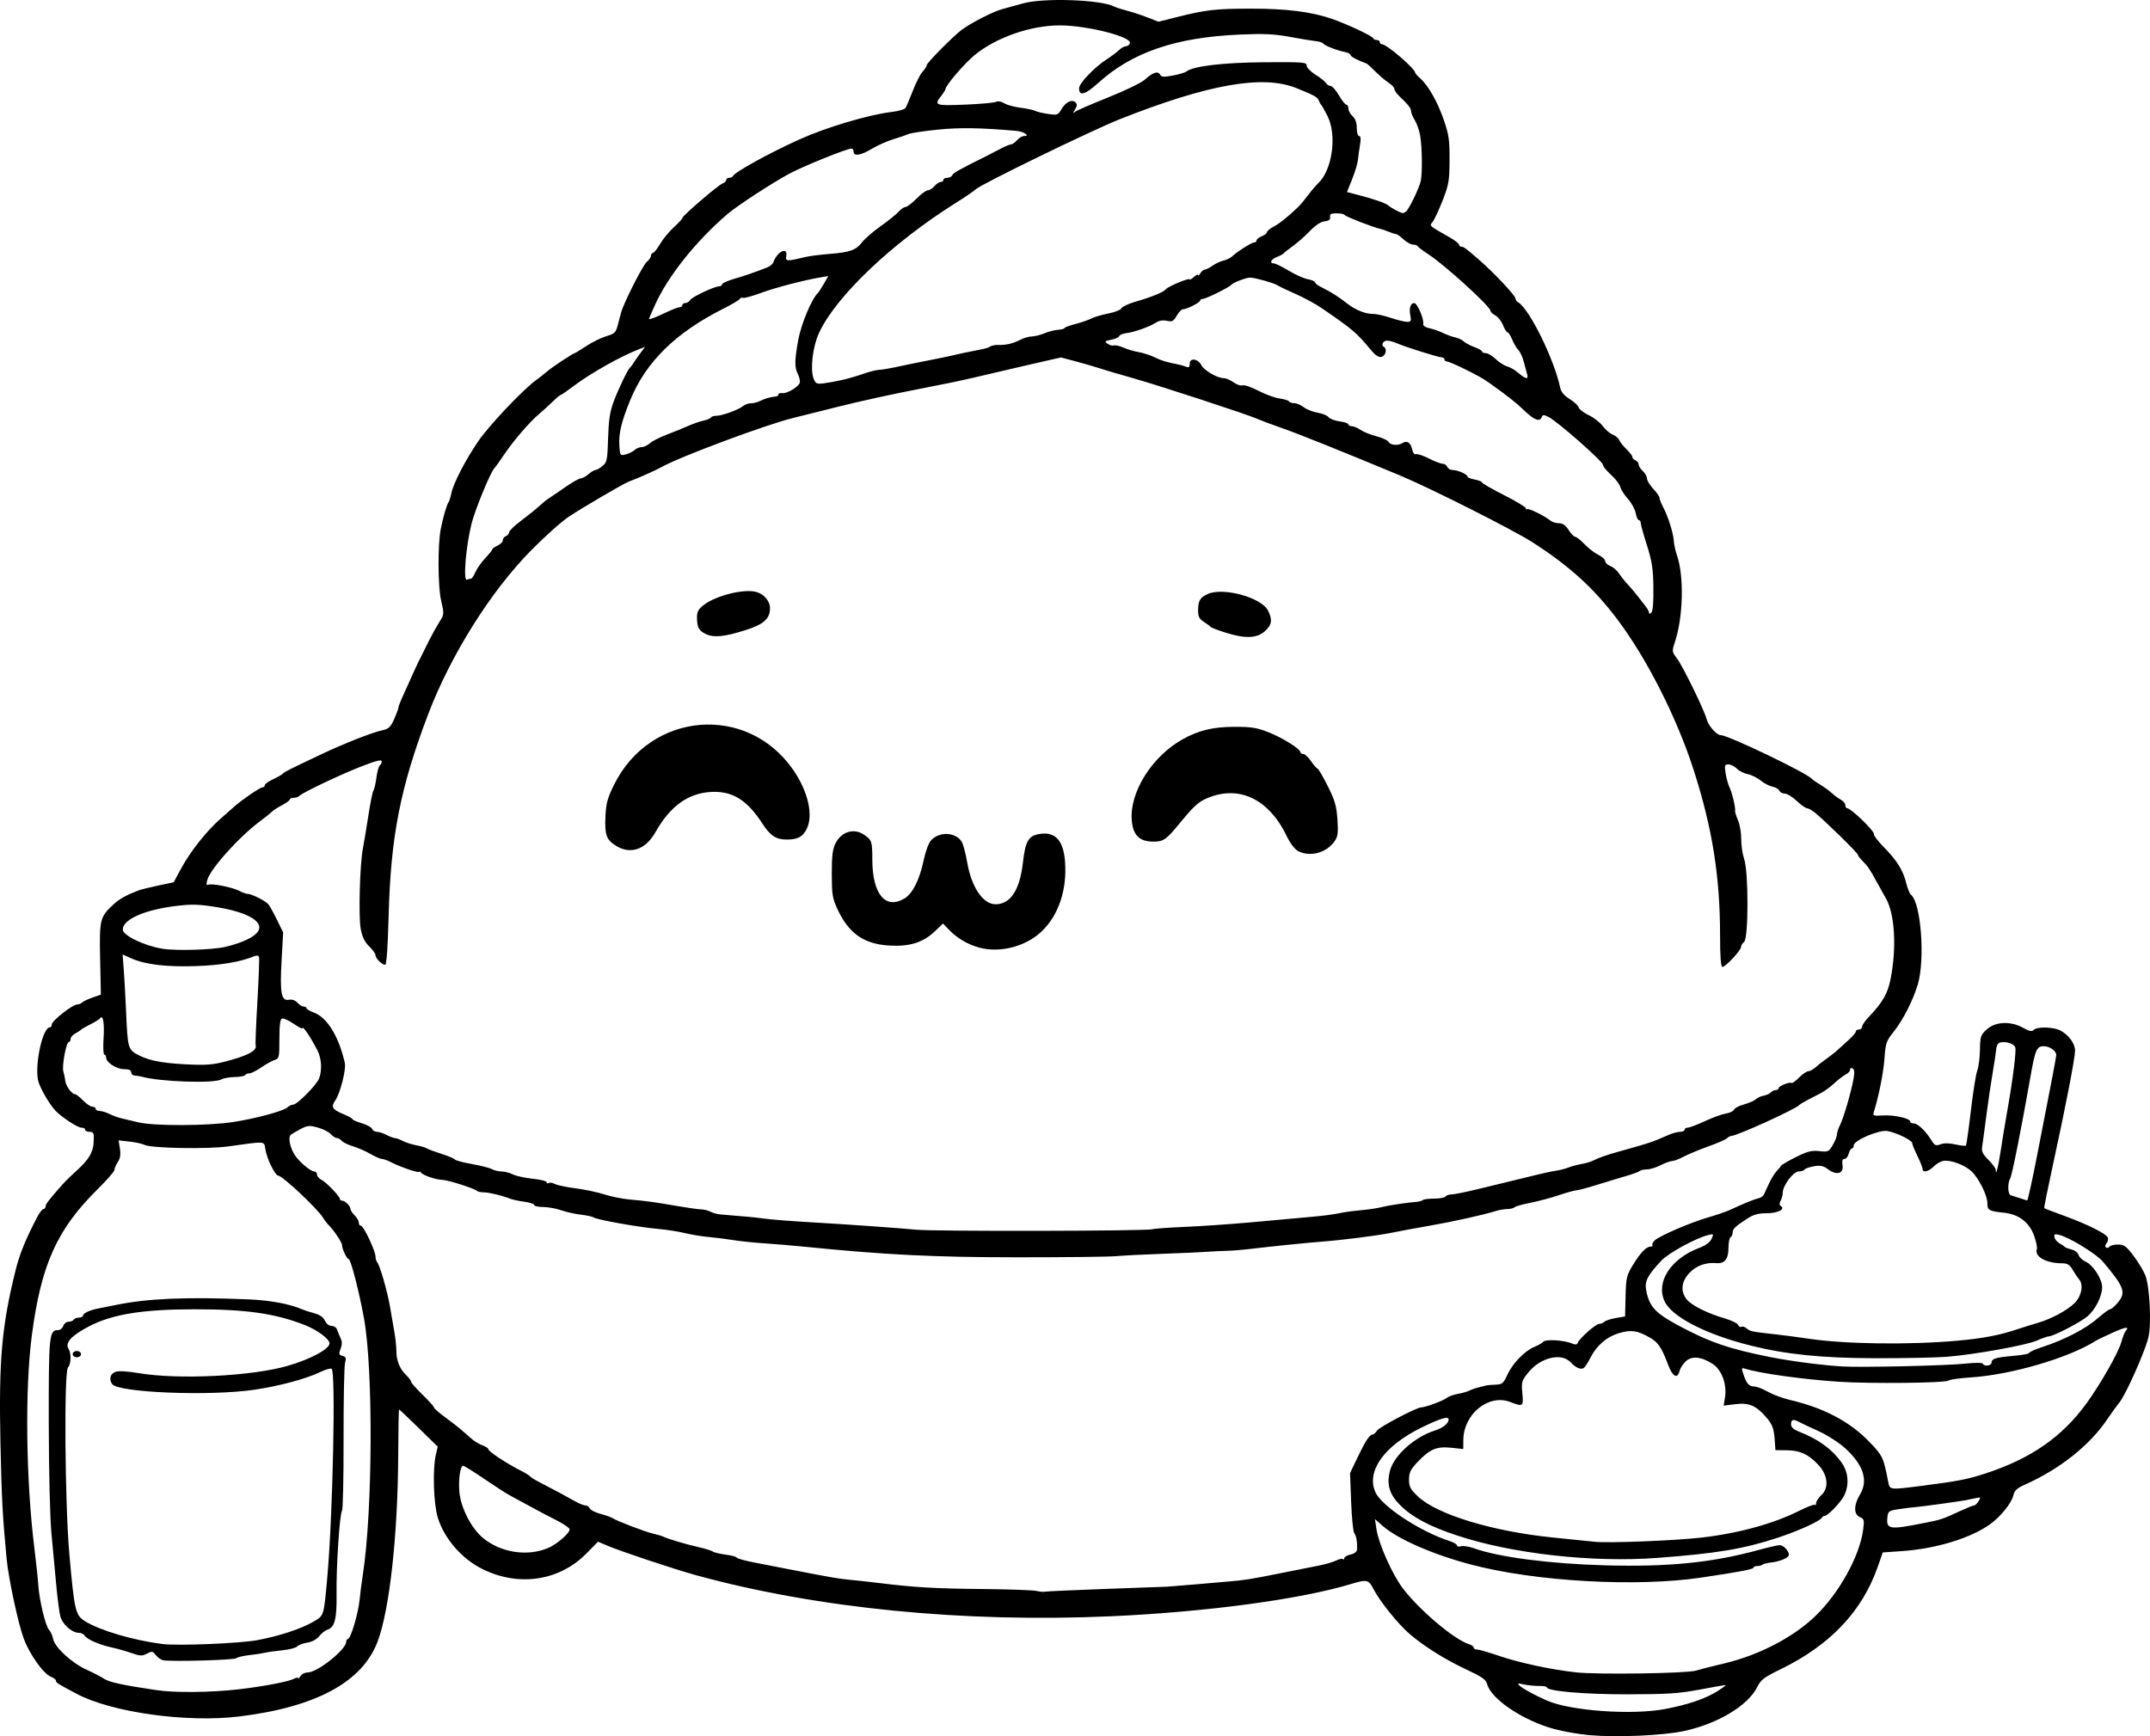 <?xml version="1.0" encoding="UTF-8" standalone="no"?>
<!-- Created with Inkscape (http://www.inkscape.org/) -->

<svg
   width="272.445mm"
   height="220.052mm"
   viewBox="0 0 272.445 220.052"
   version="1.1"
   id="svg5"
   xml:space="preserve"
   xmlns="http://www.w3.org/2000/svg"
   xmlns:svg="http://www.w3.org/2000/svg"><defs
     id="defs2" /><g
     id="layer1"
     transform="translate(-11.077,-15.263)"><path
       style="fill:#000000;stroke-width:0.265"
       d="m 212.49,235.183 c -1.319,-0.117 -3.343,-0.471 -4.498,-0.787 -3.952,-1.082 -7.998,-3.807 -8.475,-5.708 -0.137,-0.547 -0.663,-0.911 -2.664,-1.846 -2.664,-1.245 -5.331,-2.921 -7.183,-4.512 -1.417,-1.218 -3.761,-4.131 -4.518,-5.616 -0.635,-1.245 -0.858,-1.301 -2.808,-0.708 -6.412,1.952 -18.291,3.555 -30.427,4.106 -18.655,0.846 -37.366,-1.004 -52.652,-5.207 -2.745,-0.755 -9.501,-3.005 -11.231,-3.741 l -1.177,-0.5 -1.469,1.491 c -3.424,3.476 -8.545,4.253 -13.139,1.994 -2.638,-1.297 -4.856,-3.841 -5.692,-6.527 -0.542,-1.743 -0.679,-6.135 -0.248,-7.99 l 0.236,-1.017 -2.406,-2.356 c -1.323,-1.296 -2.444,-2.356 -2.491,-2.356 -0.047,0 -0.095,2.53 -0.108,5.622 -0.04,10.215 -1.084,19.728 -2.609,23.787 -1.931,5.138 -7.821,8.323 -17.581,9.507 -6.629,0.804 -16.127,-0.524 -20.547,-2.871 -2.5,-1.328 -2.632,-1.412 -2.632,-1.67 0,-0.141 -0.289,-0.367 -0.642,-0.501 -0.927,-0.352 -2.677,-2.8 -3.428,-4.794 -0.707,-1.878 -1.946,-7.641 -2.185,-10.161 -0.51,-5.375 -0.632,-7.669 -0.781,-14.68 -0.224,-10.487 0.161,-14.846 1.939,-21.966 0.502,-2.01 1.249,-3.838 2.732,-6.681 0.285,-0.546 0.636,-0.992 0.78,-0.992 0.144,0 0.264,-0.149 0.267,-0.331 0.004,-0.3 0.454,-0.883 2.197,-2.844 0.323,-0.364 1.147,-1.167 1.832,-1.784 1.396,-1.26 1.974,-2.209 2.054,-3.376 0.089,-1.283 0.026,-1.454 -0.53,-1.454 -0.291,0 -0.529,-0.119 -0.529,-0.265 0,-0.146 -0.22,-0.265 -0.489,-0.265 -0.463,0 -2.354,-1.223 -3.215,-2.08 -0.8,-0.796 -2.118,-3.081 -2.282,-3.959 -0.403,-2.148 0.609,-6.662 1.494,-6.662 0.143,0 0.259,-0.175 0.259,-0.388 0,-0.45 2.639,-2.522 3.212,-2.522 0.212,0 0.502,-0.116 0.644,-0.258 0.142,-0.142 0.731,-0.422 1.31,-0.622 l 1.052,-0.364 -0.095,-4.494 c -0.106,-4.997 -0.023,-5.347 1.625,-6.882 0.816,-0.76 1.594,-1.201 3.232,-1.832 0.291,-0.112 1.414,-0.391 2.496,-0.619 l 1.967,-0.415 0.966,-1.785 c 1.145,-2.116 3.199,-4.71 4.951,-6.253 0.694,-0.611 1.499,-1.322 1.79,-1.58 0.987,-0.874 3.244,-2.412 3.541,-2.412 0.162,0 0.295,-0.121 0.295,-0.269 0,-0.148 0.446,-0.475 0.992,-0.728 0.546,-0.252 1.12,-0.578 1.276,-0.723 0.311,-0.29 0.766,-0.52 4.875,-2.463 3.018,-1.427 6.509,-2.796 7.868,-3.084 0.693,-0.147 0.958,-0.411 1.389,-1.386 0.293,-0.662 0.533,-1.315 0.533,-1.452 0,-0.136 0.286,-0.865 0.636,-1.62 0.35,-0.755 0.843,-1.849 1.096,-2.431 0.438,-1.008 0.899,-1.959 2.242,-4.628 0.329,-0.654 0.878,-1.632 1.221,-2.175 0.613,-0.972 0.616,-1.012 0.213,-2.752 -0.406,-1.75 -0.431,-7.005 -0.043,-9.016 0.271,-1.406 0.761,-3.11 0.974,-3.39 0.111,-0.146 0.276,-0.658 0.367,-1.138 0.233,-1.229 1.811,-4.284 3.43,-6.639 1.378,-2.005 5.619,-6.487 7.296,-7.709 0.492,-0.359 1.147,-0.874 1.455,-1.145 0.574,-0.504 3.265,-2.286 3.453,-2.286 0.057,0 0.723,-0.407 1.479,-0.905 0.756,-0.498 1.9,-1.06 2.542,-1.25 1.046,-0.309 1.197,-0.456 1.442,-1.41 0.151,-0.586 0.341,-1.303 0.422,-1.594 0.35,-1.254 2.733,-5.959 3.237,-6.391 0.304,-0.26 0.553,-0.625 0.553,-0.811 0,-0.186 0.108,-0.338 0.239,-0.338 0.132,0 0.542,-0.516 0.911,-1.147 0.37,-0.631 1.155,-1.583 1.745,-2.116 0.59,-0.533 1.074,-1.059 1.076,-1.168 0.004,-0.278 4.524,-4.163 5.091,-4.375 0.255,-0.095 0.463,-0.296 0.463,-0.446 0,-0.15 0.169,-0.273 0.375,-0.273 0.206,0 0.415,-0.091 0.463,-0.203 0.221,-0.509 4.576,-2.915 8.423,-4.654 3.406,-1.54 8.769,-3.138 11.7,-3.488 0.832,-0.099 1.614,-0.316 1.737,-0.482 0.123,-0.166 0.546,-1.145 0.941,-2.177 0.395,-1.031 0.953,-2.128 1.24,-2.436 0.287,-0.309 0.523,-0.677 0.523,-0.82 0,-0.288 3.196,-3.529 4.394,-4.457 1.143,-0.885 4.09,-2.388 5.277,-2.691 0.575,-0.147 1.699,-0.456 2.5,-0.687 2.576,-0.744 9.881,-0.498 11.607,0.391 0.237,0.122 0.967,0.359 1.622,0.526 0.655,0.167 1.817,0.549 2.582,0.85 l 1.392,0.547 2.312,-0.583 c 3.697,-0.932 4.969,-1.076 9.467,-1.076 4.454,2.64e-4 7.606,0.398 10.176,1.285 1.935,0.668 5.137,2.168 5.248,2.459 0.049,0.128 0.257,0.232 0.463,0.232 0.206,0 0.375,0.119 0.375,0.265 0,0.146 0.124,0.265 0.275,0.265 0.599,0 4.223,3.111 4.223,3.626 0,0.082 0.286,0.401 0.635,0.709 1.022,0.901 2.201,2.987 2.992,5.293 0.637,1.856 0.734,2.539 0.721,5.056 -0.014,2.648 -0.094,3.113 -0.894,5.159 -0.483,1.237 -1.051,2.448 -1.263,2.691 -0.426,0.49 -0.469,0.451 2.108,1.911 0.691,0.391 1.257,0.826 1.257,0.965 0,0.139 0.124,0.253 0.276,0.253 0.299,0 0.549,0.183 2.17,1.587 1.955,1.694 4.698,4.605 4.698,4.987 0,0.153 0.161,0.374 0.357,0.49 1.421,0.842 4.544,7.196 5.31,10.804 0.117,0.55 0.495,1.003 1.203,1.441 0.568,0.351 1.083,0.832 1.145,1.069 0.062,0.237 0.635,0.678 1.274,0.979 0.639,0.302 1.437,0.924 1.774,1.383 0.337,0.459 0.906,0.946 1.264,1.082 0.358,0.136 0.726,0.445 0.819,0.687 0.093,0.242 0.507,0.763 0.919,1.157 0.413,0.394 0.75,0.84 0.75,0.991 0,0.151 0.179,0.342 0.397,0.426 0.218,0.084 0.397,0.316 0.397,0.516 0,0.2 0.238,0.58 0.529,0.843 0.291,0.263 0.529,0.686 0.529,0.939 0,0.253 0.357,0.843 0.794,1.31 0.437,0.467 0.794,0.988 0.794,1.156 0,0.169 0.22,0.722 0.49,1.229 0.607,1.143 1.286,3.333 1.324,4.272 0.016,0.387 0.204,1.221 0.419,1.853 0.888,2.615 0.76,7.737 -0.271,10.864 -0.404,1.225 -0.399,1.267 0.246,2.117 0.737,0.971 3.473,6.568 3.75,7.672 0.213,0.85 1.271,2.058 1.802,2.058 0.943,0 10.972,4.817 11.554,5.55 0.073,0.092 0.549,0.42 1.058,0.73 0.509,0.31 1.172,0.794 1.472,1.075 0.3,0.281 0.806,0.65 1.124,0.821 0.318,0.17 0.579,0.484 0.579,0.697 0,0.213 0.102,0.388 0.226,0.388 0.496,0 3.516,2.93 3.395,3.294 -0.05,0.148 0.515,0.885 1.254,1.637 1.668,1.697 2.451,2.953 2.834,4.549 0.163,0.68 0.444,1.356 0.623,1.503 1.261,1.032 1.793,8.241 0.84,11.375 -0.638,2.097 -1.852,4.467 -3.073,6.001 -0.914,1.147 -1.002,1.411 -1.15,3.442 -0.132,1.808 -0.728,4.764 -1.377,6.829 -0.101,0.323 0.113,0.38 1.15,0.308 1.398,-0.097 3.482,0.358 3.482,0.76 0,0.14 0.216,0.254 0.48,0.254 0.504,0 1.499,0.961 2.252,2.176 0.387,0.625 0.536,0.686 1.119,0.465 0.439,-0.167 1.094,-0.161 1.886,0.016 0.667,0.15 1.269,0.216 1.337,0.148 0.068,-0.068 0.352,-2.066 0.63,-4.441 0.279,-2.374 0.643,-4.656 0.81,-5.071 0.167,-0.414 0.319,-1.589 0.338,-2.611 0.032,-1.74 0.089,-1.906 0.887,-2.62 1.101,-0.984 3.02,-1.06 4.582,-0.183 0.797,0.448 1.102,0.508 1.346,0.265 0.439,-0.439 2.465,-0.393 3.374,0.077 1.056,0.546 1.862,1.655 1.862,2.562 0,0.923 -1.203,7.133 -2.806,14.48 -0.647,2.967 -1.142,5.43 -1.099,5.473 0.043,0.043 1.207,0.489 2.587,0.992 2.921,1.065 5.287,2.252 5.477,2.748 0.073,0.191 -0.004,0.514 -0.174,0.718 -0.194,0.233 -0.211,0.429 -0.048,0.53 0.143,0.088 0.334,0.039 0.425,-0.109 0.091,-0.148 0.572,-0.269 1.068,-0.269 0.779,0 1.046,0.19 1.96,1.401 0.582,0.771 1.255,1.872 1.497,2.447 0.578,1.378 0.821,6.245 0.397,7.971 -0.434,1.768 -2.849,7.193 -3.631,8.156 -0.354,0.437 -1.043,1.389 -1.531,2.117 -2.247,3.351 -6.038,6.364 -10.523,8.362 -0.951,0.424 -1.28,0.729 -1.407,1.306 -0.214,0.974 -1.566,2.672 -2.908,3.653 -2.438,1.78 -6.85,3.137 -11.191,3.44 l -2.46,0.172 -0.623,1.785 c -1.983,5.685 -6.031,9.959 -12.34,13.029 -2.101,1.023 -2.485,1.316 -2.95,2.256 -1.155,2.334 -5.007,4.649 -9.253,5.561 -2.693,0.579 -8.523,0.834 -12,0.527 z m 9.615,-3.319 c 2.87,-0.545 5.108,-1.308 6.595,-2.251 0.682,-0.433 1.152,-0.787 1.044,-0.787 -0.108,0 -1.59,0.263 -3.293,0.584 -2.598,0.49 -4.054,0.586 -9.05,0.595 -5.581,0.011 -10.319,-0.4 -10.319,-0.894 0,-0.098 -0.446,-0.173 -0.992,-0.166 -0.546,0.007 -1.407,-0.079 -1.915,-0.191 -0.793,-0.176 -0.867,-0.153 -0.529,0.162 0.413,0.385 1.875,1.182 3.436,1.874 2.974,1.317 10.794,1.877 15.022,1.075 z M 41.322,229.372 c 2.993,-0.339 6.32,-0.97 6.979,-1.323 0.309,-0.165 0.565,-0.207 0.569,-0.093 0.004,0.114 0.129,-5.3e-4 0.278,-0.255 0.148,-0.255 0.557,-0.463 0.909,-0.463 1.24,0 4.891,-2.902 4.891,-3.888 0,-0.19 0.09,-0.345 0.2,-0.345 0.376,0 1.368,-3.372 1.519,-5.159 0.049,-0.582 0.227,-1.951 0.395,-3.043 1.24,-8.042 1.321,-25.886 0.146,-32.411 -0.6,-3.333 -1.682,-7.54 -1.94,-7.543 -0.234,-0.003 -0.85,-1.298 -0.85,-1.788 0,-0.34 -1.116,-1.994 -1.738,-2.575 -0.156,-0.146 -0.47,-0.562 -0.698,-0.926 -0.73,-1.166 -5.13,-5.292 -5.643,-5.292 -0.393,0 -1.439,-2.13 -1.632,-3.325 -0.176,-1.087 0.17,-1.059 -4.708,-0.381 -2.638,0.367 -9.772,0.236 -10.608,-0.195 -0.278,-0.143 -1.13,-0.33 -1.895,-0.416 l -1.39,-0.156 0.167,1.042 c 0.119,0.742 0.043,1.23 -0.263,1.698 -0.237,0.361 -0.43,0.812 -0.43,1.003 0,0.19 -0.962,1.296 -2.139,2.457 -5.139,5.071 -7.158,9.559 -8.328,18.515 -0.89,6.813 -0.753,18.281 0.323,26.988 0.234,1.892 0.457,3.987 0.495,4.657 0.103,1.8 0.919,5.229 1.346,5.656 0.204,0.204 0.444,0.733 0.532,1.174 0.216,1.082 2.372,3.059 4.273,3.917 0.832,0.376 1.811,0.883 2.174,1.128 0.654,0.439 2.241,0.785 6.615,1.441 2.352,0.353 6.846,0.311 10.451,-0.098 z m -9.545,-3.679 c -0.28,-0.049 -0.708,-0.343 -0.95,-0.652 -0.401,-0.512 -0.503,-0.529 -1.133,-0.192 -0.603,0.323 -0.853,0.314 -1.941,-0.069 -0.687,-0.242 -1.838,-0.567 -2.559,-0.724 -1.559,-0.339 -3.105,-1.021 -3.399,-1.501 -0.116,-0.19 -0.449,-0.345 -0.738,-0.345 -0.873,0 -2.081,-1.086 -2.339,-2.103 -0.131,-0.517 -0.363,-2.309 -0.516,-3.982 -0.153,-1.673 -0.424,-4.591 -0.603,-6.482 -0.191,-2.016 -0.331,-7.82 -0.34,-14.023 -0.016,-11.143 0.047,-11.774 1.167,-11.774 0.276,0 0.578,-0.238 0.67,-0.529 0.092,-0.291 0.391,-0.529 0.664,-0.529 0.273,0 0.569,-0.119 0.659,-0.265 0.09,-0.146 0.395,-0.265 0.677,-0.265 0.282,0 0.514,-0.122 0.514,-0.271 0,-0.294 0.922,-0.704 2.038,-0.907 0.386,-0.07 1.309,-0.253 2.051,-0.407 4.077,-0.846 8.918,-1.052 16.945,-0.719 2.616,0.109 5.145,0.575 6.615,1.22 0.291,0.128 1.016,0.363 1.61,0.523 0.733,0.198 1.178,0.505 1.383,0.955 0.18,0.395 0.523,0.664 0.846,0.664 0.299,0 0.61,0.208 0.691,0.463 0.081,0.255 0.28,0.737 0.441,1.073 0.211,0.44 0.213,0.821 0.008,1.366 -0.251,0.664 -0.22,0.774 0.245,0.895 0.441,0.115 0.495,0.265 0.323,0.883 -0.114,0.409 -0.2,4.732 -0.19,9.607 0.009,4.875 -0.079,8.983 -0.195,9.128 -0.303,0.378 -0.746,7.143 -0.694,10.583 0.047,3.116 -0.231,4.203 -1.151,4.495 -0.289,0.092 -0.759,0.464 -1.044,0.826 -0.322,0.409 -0.902,0.721 -1.528,0.822 -0.555,0.089 -1.128,0.307 -1.274,0.484 -0.146,0.177 -0.979,0.393 -1.852,0.481 -0.873,0.088 -1.885,0.231 -2.249,0.318 -0.364,0.087 -1.257,0.223 -1.984,0.302 -0.728,0.079 -1.463,0.256 -1.635,0.392 -0.293,0.233 -8.132,0.451 -9.233,0.257 z m 11.862,-2.545 c 2.804,-0.516 5.598,-1.434 7.179,-2.361 1.328,-0.778 1.289,-0.651 1.741,-5.719 0.699,-7.843 1.075,-25.993 0.545,-26.321 -0.141,-0.087 -0.756,0.084 -1.368,0.379 -1.846,0.892 -5.213,1.801 -8.43,2.277 -5.664,0.837 -17.336,0.365 -18.03,-0.73 -0.404,-0.637 -0.231,-1.281 0.41,-1.525 0.419,-0.159 1.437,-0.107 2.977,0.152 5.054,0.851 14.382,0.387 18.922,-0.941 2.902,-0.849 5.247,-2.118 5.247,-2.84 0,-0.541 -1.563,-1.702 -3.105,-2.306 -3.799,-1.489 -7.486,-2.014 -14.086,-2.007 -6.476,0.007 -10.313,0.627 -13.236,2.139 -2.293,1.186 -3.13,2.108 -2.631,2.897 0.352,0.556 0.304,1.943 -0.081,2.329 -0.519,0.521 -0.394,17.337 0.176,23.718 0.637,7.128 0.766,7.684 1.97,8.443 1.854,1.171 6.146,2.437 9.827,2.9 1.934,0.243 9.734,-0.072 11.975,-0.484 z m -23.352,-36.259 c 0,-0.22 0.235,-0.397 0.529,-0.397 0.294,0 0.529,0.176 0.529,0.397 0,0.22 -0.235,0.397 -0.529,0.397 -0.294,0 -0.529,-0.176 -0.529,-0.397 z m 205.714,40.11 c 0.437,-0.14 2.044,-0.549 3.572,-0.91 4.341,-1.025 8.68,-3.269 11.479,-5.937 3.054,-2.911 5.696,-7.671 6.125,-11.037 0.155,-1.212 0.117,-1.345 -0.45,-1.59 -0.767,-0.332 -0.749,-1.537 0.042,-2.835 1.086,-1.782 0.443,-3.774 -1.904,-5.899 -0.784,-0.71 -2.277,-1.663 -3.387,-2.163 -1.091,-0.492 -2.191,-1.009 -2.444,-1.148 -0.705,-0.39 -0.996,-0.306 -0.996,0.288 0,0.38 0.297,0.661 0.992,0.938 2.51,1 4.149,2.184 5.385,3.891 0.893,1.232 1.025,2.868 0.343,4.233 -0.436,0.871 -2.074,2.567 -2.479,2.567 -0.125,0 -0.267,0.089 -0.316,0.198 -0.191,0.43 -2.875,1.659 -5.565,2.549 -4.351,1.439 -7.756,2.009 -15.387,2.577 -8.152,0.606 -18.313,-0.533 -25.258,-2.832 -3.554,-1.177 -5.684,-2.307 -7.227,-3.836 -1.391,-1.379 -1.775,-2.665 -1.309,-4.394 0.528,-1.961 3.12,-4.273 5.713,-5.097 0.992,-0.315 1.717,-0.9 1.717,-1.386 0,-0.452 -0.973,-0.172 -3.296,0.951 -4.829,2.333 -7.173,5.561 -5.991,8.248 0.779,1.772 5.642,4.987 9.353,6.183 0.546,0.176 0.992,0.438 0.992,0.582 0,0.144 0.225,0.19 0.5,0.103 0.275,-0.087 1.019,0.028 1.654,0.255 3.148,1.13 9.597,1.968 16.632,2.161 7.983,0.219 13.516,-0.333 19.366,-1.93 1.265,-0.345 2.502,-0.628 2.749,-0.628 0.47,0 1.145,0.714 1.16,1.225 0.01,0.367 -1.15,0.86 -2.308,0.981 -0.474,0.049 -0.94,0.169 -1.036,0.265 -0.096,0.096 -0.394,0.175 -0.66,0.175 -0.267,0 -0.485,0.092 -0.485,0.205 0,0.202 -1.708,0.527 -6.615,1.259 -8.187,1.221 -20.945,0.507 -29.104,-1.629 -4.832,-1.265 -9.358,-3.241 -11.27,-4.92 l -0.979,-0.86 0.196,1.304 c 0.273,1.822 1.999,5.697 3.312,7.436 2.096,2.776 6.531,6.525 8.411,7.11 0.327,0.102 0.595,0.296 0.595,0.432 0,0.136 0.194,0.247 0.432,0.247 0.237,0 1.458,0.351 2.712,0.78 2.636,0.902 6.596,1.754 9.821,2.114 2.706,0.302 14.095,0.136 15.214,-0.223 z m -74.877,-10.349 c 4.075,-0.148 7.587,-0.275 7.805,-0.283 0.218,-0.007 1.766,-0.133 3.44,-0.279 1.673,-0.146 3.698,-0.322 4.498,-0.391 2.021,-0.173 2.575,-0.262 6.482,-1.041 1.892,-0.377 4.094,-0.816 4.895,-0.975 0.8,-0.16 1.768,-0.444 2.149,-0.632 0.382,-0.188 0.769,-0.268 0.86,-0.176 0.091,0.091 0.166,0.036 0.166,-0.122 0,-0.158 0.357,-0.366 0.794,-0.462 0.475,-0.104 0.805,-0.352 0.823,-0.616 0.059,-0.888 -0.087,-1.773 -0.344,-2.086 -0.145,-0.177 -0.325,-1.963 -0.401,-3.969 l -0.138,-3.647 0.948,-1.984 c 1.008,-2.111 1.536,-2.91 1.922,-2.91 0.131,0 0.375,-0.219 0.542,-0.487 0.288,-0.461 5.026,-2.953 5.614,-2.953 0.514,0 2.806,-0.847 3.205,-1.185 0.218,-0.185 0.858,-0.419 1.422,-0.52 0.564,-0.101 1.218,-0.288 1.455,-0.414 0.237,-0.127 0.788,-0.317 1.224,-0.423 0.437,-0.106 0.883,-0.217 0.992,-0.247 0.109,-0.03 0.615,-0.07 1.123,-0.088 0.834,-0.03 0.982,-0.157 1.507,-1.29 0.673,-1.453 2.21,-3.021 3.453,-3.524 0.474,-0.192 0.935,-0.455 1.024,-0.584 0.278,-0.405 2.661,-0.271 3.791,0.213 0.334,0.143 0.55,0.11 0.618,-0.094 0.18,-0.541 2.289,-2.421 2.719,-2.424 0.226,-0.002 0.532,-0.124 0.68,-0.273 0.149,-0.149 0.798,-0.36 1.442,-0.47 l 1.172,-0.2 0.063,-2.549 c 0.058,-2.357 0.128,-2.656 0.924,-3.962 0.964,-1.581 1.691,-2.338 2.245,-2.338 0.205,0 0.312,-0.098 0.238,-0.217 -0.074,-0.12 0.068,-0.388 0.315,-0.598 0.724,-0.612 4.517,-2.243 6.667,-2.866 1.091,-0.316 2.342,-0.741 2.778,-0.944 1.794,-0.834 3.204,-1.409 3.676,-1.498 0.275,-0.052 0.585,-0.273 0.689,-0.491 0.103,-0.218 0.409,-0.873 0.68,-1.455 0.271,-0.582 0.693,-1.26 0.938,-1.507 0.245,-0.246 0.488,-0.544 0.539,-0.661 0.051,-0.117 0.901,-0.615 1.888,-1.107 1.476,-0.735 2.004,-0.87 2.97,-0.761 1.114,0.126 1.203,0.085 1.711,-0.775 0.295,-0.499 0.536,-1.109 0.537,-1.356 7.9e-4,-0.246 0.172,-0.775 0.38,-1.174 0.445,-0.852 1.46,-4.347 1.726,-5.943 0.136,-0.815 0.092,-1.149 -0.164,-1.247 -0.193,-0.074 -0.322,5.3e-4 -0.287,0.165 0.035,0.165 -0.215,0.444 -0.554,0.621 -0.339,0.177 -0.994,0.678 -1.455,1.113 -0.461,0.435 -1.196,0.979 -1.632,1.208 -0.437,0.229 -1.21,0.631 -1.72,0.893 -0.509,0.262 -0.986,0.549 -1.058,0.637 -0.428,0.521 -7.941,3.94 -8.657,3.94 -0.128,0 -0.363,0.13 -0.521,0.289 -0.159,0.159 -1.224,0.624 -2.368,1.034 -1.144,0.41 -2.551,0.994 -3.127,1.299 -0.576,0.305 -1.236,0.554 -1.465,0.554 -0.23,0 -0.884,0.238 -1.455,0.529 -0.571,0.291 -1.346,0.529 -1.723,0.529 -0.377,0 -0.798,0.095 -0.936,0.21 -0.138,0.116 -0.906,0.399 -1.707,0.629 -0.8,0.23 -2.467,0.735 -3.704,1.121 -1.237,0.386 -2.408,0.698 -2.601,0.694 -0.194,-0.004 -1.206,0.276 -2.249,0.624 -1.043,0.348 -2.67,0.781 -3.616,0.964 -0.946,0.182 -1.833,0.434 -1.971,0.558 -0.138,0.125 -0.547,0.227 -0.907,0.227 -0.361,0 -1.022,0.112 -1.468,0.249 -1.685,0.517 -5.417,1.345 -8.353,1.855 -1.673,0.29 -3.876,0.699 -4.895,0.907 -1.702,0.348 -6.196,0.921 -8.718,1.111 -1.727,0.13 -6.758,0.64 -8.876,0.9 -1.091,0.134 -2.52,0.255 -3.175,0.268 -0.655,0.014 -1.845,0.073 -2.646,0.131 -0.8,0.058 -3.36,0.173 -5.689,0.254 -2.328,0.082 -4.931,0.214 -5.784,0.295 -0.853,0.081 -6.449,0.145 -12.435,0.144 -10.593,-0.003 -16.821,-0.312 -27.024,-1.341 -1.455,-0.147 -3.717,-0.337 -5.027,-0.423 -1.31,-0.086 -3.096,-0.271 -3.969,-0.412 -0.873,-0.14 -2.302,-0.32 -3.175,-0.399 -0.873,-0.079 -2.242,-0.306 -3.043,-0.503 -0.8,-0.197 -2.348,-0.436 -3.44,-0.53 -2.355,-0.204 -7.693,-1.157 -8.07,-1.441 -0.146,-0.11 -0.862,-0.267 -1.593,-0.349 -0.73,-0.082 -1.862,-0.335 -2.514,-0.562 -0.652,-0.227 -1.691,-0.414 -2.31,-0.417 -0.618,-0.002 -1.124,-0.116 -1.124,-0.252 0,-0.137 -0.566,-0.323 -1.257,-0.415 -0.691,-0.092 -1.495,-0.264 -1.786,-0.384 -0.939,-0.385 -2.689,-0.805 -3.36,-0.805 -0.359,0 -0.733,-0.081 -0.832,-0.179 -0.307,-0.307 -3.711,-1.394 -4.388,-1.401 -0.804,-0.009 -2.468,-0.577 -2.727,-0.931 -0.107,-0.146 -0.196,-0.186 -0.198,-0.088 -0.005,0.209 -2.426,-0.614 -3.576,-1.215 -0.437,-0.228 -0.962,-0.416 -1.167,-0.417 -0.205,-8e-4 -0.86,-0.286 -1.455,-0.634 -0.595,-0.348 -1.589,-0.784 -2.209,-0.969 -0.62,-0.185 -1.26,-0.496 -1.421,-0.691 -0.162,-0.195 -0.439,-0.354 -0.617,-0.354 -0.178,0 -0.526,-0.224 -0.775,-0.498 -0.248,-0.274 -0.985,-0.648 -1.637,-0.831 -1.05,-0.294 -1.298,-0.275 -2.162,0.168 -0.537,0.275 -1.11,0.615 -1.273,0.756 -0.366,0.316 -0.102,1.627 0.519,2.575 0.561,0.856 2.001,2.064 2.46,2.064 0.19,0 0.346,0.174 0.346,0.388 0,0.213 0.268,0.526 0.595,0.695 0.624,0.322 2.301,2.082 2.31,2.423 0.003,0.109 0.133,0.198 0.289,0.198 0.366,0 1.039,0.673 1.039,1.039 0,0.156 0.238,0.522 0.529,0.813 0.291,0.291 0.529,0.708 0.529,0.926 0,0.218 0.123,0.397 0.273,0.397 0.332,0 1.844,3.192 1.844,3.892 0,0.275 0.1,0.613 0.223,0.751 0.337,0.38 1.298,3.733 1.627,5.675 0.16,0.946 0.405,2.365 0.544,3.153 0.139,0.788 0.252,1.884 0.252,2.435 0,1.199 0.446,2.28 1.257,3.041 0.327,0.308 0.595,0.669 0.595,0.802 0,0.134 0.655,0.879 1.455,1.657 0.8,0.778 1.455,1.508 1.455,1.623 0,0.114 0.625,0.664 1.389,1.221 0.764,0.557 1.687,1.273 2.051,1.591 0.364,0.318 0.959,0.839 1.323,1.157 0.364,0.318 0.989,0.696 1.389,0.838 0.4,0.143 0.728,0.351 0.728,0.463 0,0.307 2.253,1.788 4.366,2.869 0.437,0.223 0.853,0.491 0.926,0.594 0.073,0.103 0.561,0.41 1.085,0.682 2.122,1.1 3.596,1.89 4.545,2.434 0.55,0.316 1.179,0.574 1.397,0.574 0.218,0 0.461,0.165 0.538,0.367 0.077,0.202 0.699,0.518 1.381,0.703 0.682,0.184 1.359,0.422 1.504,0.529 0.453,0.332 4.187,1.761 5.151,1.972 0.505,0.111 1.1,0.288 1.323,0.395 0.629,0.3 2.899,0.972 4.507,1.333 0.8,0.18 1.577,0.423 1.726,0.54 0.149,0.117 0.893,0.295 1.654,0.396 0.76,0.101 1.382,0.269 1.382,0.373 0,0.104 1.042,0.392 2.315,0.639 1.273,0.248 3.149,0.613 4.167,0.811 5.454,1.062 6.471,1.239 7.805,1.358 0.8,0.071 2.467,0.255 3.704,0.408 4.503,0.557 7.129,0.711 13.097,0.766 3.347,0.031 6.443,0.139 6.879,0.24 0.437,0.101 0.913,0.147 1.058,0.101 0.146,-0.045 3.598,-0.204 7.673,-0.352 z m -70.634,-5.169 c 1.128,-0.464 2.768,-1.877 2.768,-2.386 0,-0.171 -0.744,-0.685 -1.654,-1.141 -0.91,-0.456 -2.428,-1.257 -3.373,-1.778 -0.946,-0.521 -2.077,-1.135 -2.514,-1.363 -0.437,-0.228 -1.899,-1.169 -3.25,-2.092 -1.351,-0.922 -2.566,-1.677 -2.7,-1.677 -0.366,0 -0.611,1.692 -0.478,3.3 0.166,1.996 1.519,4.638 2.995,5.848 2.266,1.857 5.563,2.375 8.205,1.289 z m 146.137,-1.331 c 4.734,-0.545 9.185,-1.762 12.441,-3.402 1.001,-0.504 1.893,-0.843 1.983,-0.752 0.09,0.09 0.164,-0.014 0.164,-0.231 0,-0.217 0.309,-0.683 0.687,-1.036 0.981,-0.916 0.785,-2.568 -0.458,-3.862 -1.263,-1.314 -2.264,-1.77 -3.933,-1.79 l -1.455,-0.017 -0.07,-1.058 c -0.114,-1.711 -0.288,-2.187 -1.163,-3.184 -1.258,-1.433 -2.146,-1.796 -3.868,-1.581 l -1.456,0.182 0.167,-1.044 c 0.265,-1.66 -0.418,-3.508 -1.572,-4.25 -1.444,-0.929 -2.635,-1.041 -3.402,-0.321 -0.346,0.325 -0.701,0.877 -0.788,1.227 -0.263,1.048 -0.871,0.728 -1.43,-0.753 -0.856,-2.267 -1.269,-2.879 -2.361,-3.5 -1.565,-0.889 -2.342,-1 -3.859,-0.553 -1.575,0.464 -2.85,1.562 -3.651,3.142 -0.309,0.61 -0.684,1.187 -0.833,1.282 -0.384,0.246 -1.018,-0.034 -1.696,-0.75 -1.16,-1.225 -3.817,-0.568 -5.335,1.32 -0.835,1.039 -0.882,1.202 -0.753,2.629 0.155,1.707 0.111,1.738 -1.549,1.104 -2.745,-1.048 -5.912,1.54 -5.93,4.845 l -0.006,1.12 -1.538,-0.161 c -1.847,-0.193 -2.715,0.178 -4.27,1.826 -0.87,0.922 -1.059,1.311 -1.065,2.19 -0.006,0.917 0.154,1.223 1.118,2.146 2.406,2.305 9.547,4.469 17.264,5.231 2.328,0.23 4.65,0.466 5.159,0.524 1.665,0.19 10.112,-0.141 13.458,-0.526 z m 28.346,-1.87 c 2.126,-0.422 2.265,-0.469 4.524,-1.52 0.815,-0.379 1.59,-0.689 1.722,-0.689 0.132,0 0.391,-0.241 0.575,-0.536 0.308,-0.493 0.281,-0.525 -0.333,-0.397 -0.367,0.076 -0.947,0.196 -1.288,0.266 -0.745,0.152 -5.962,0.864 -6.524,0.89 -0.218,0.01 -1.052,0.113 -1.852,0.229 -1.342,0.194 -1.462,0.269 -1.541,0.96 -0.188,1.641 0.169,1.701 4.716,0.798 z m -0.255,-4.714 c 4.45,-0.569 5.718,-0.817 7.992,-1.563 5.743,-1.883 9.689,-4.629 12.784,-8.897 1.734,-2.391 4.019,-6.4 4.372,-7.673 0.182,-0.655 0.43,-1.304 0.551,-1.442 0.553,-0.632 0.084,-0.586 -1.566,0.152 -0.982,0.439 -1.965,0.912 -2.183,1.05 -3.458,2.187 -10.743,4.32 -15.875,4.649 -1.382,0.089 -2.652,0.27 -2.82,0.402 -0.392,0.308 -9.863,0.41 -13.848,0.149 -4.561,-0.299 -10.05,-1.064 -11.938,-1.663 -0.435,-0.138 -0.453,-0.071 -0.186,0.723 0.4,1.188 0.71,1.536 1.375,1.54 0.31,0.002 1.082,0.3 1.716,0.662 0.634,0.362 1.895,0.831 2.802,1.042 4.297,0.997 7.625,2.759 10.112,5.357 1.647,1.72 1.745,1.931 2.346,5.041 0.197,1.019 0.139,1.013 4.367,0.472 z m 5.414,-15.473 c 1.246,-0.133 2.153,-0.129 2.205,0.012 0.143,0.386 1.102,0.273 1.102,-0.13 0,-0.506 0.551,-0.676 2.817,-0.868 1.07,-0.09 1.945,-0.256 1.945,-0.369 0,-0.112 0.804,-0.466 1.786,-0.787 2.707,-0.883 5.4,-2.285 6.886,-3.584 0.734,-0.642 1.454,-1.168 1.6,-1.168 0.145,0 0.579,-0.373 0.963,-0.83 1.086,-1.291 0.84,-1.97 -1.88,-5.195 -0.835,-0.99 -4.212,-3.063 -5.528,-3.394 -0.581,-0.146 -0.688,-0.095 -0.612,0.293 0.051,0.258 0.33,0.602 0.622,0.763 0.291,0.161 0.589,0.364 0.661,0.451 0.073,0.087 0.472,0.241 0.888,0.343 0.42,0.103 0.814,0.41 0.888,0.693 0.073,0.279 0.466,0.655 0.874,0.836 0.954,0.422 2.114,2.212 2.107,3.25 -0.008,1.141 -0.832,2.794 -1.83,3.671 -0.843,0.741 -4.35,2.56 -4.936,2.56 -0.168,0 -0.841,0.237 -1.497,0.527 -1.362,0.603 -7.909,1.783 -11.443,2.062 -1.31,0.104 -5.358,0.184 -8.996,0.179 -6.764,-0.01 -11.352,-0.476 -15.875,-1.612 -5.647,-1.419 -9.928,-3.62 -10.86,-5.584 -1.162,-2.448 0.774,-5.431 4.412,-6.8 0.787,-0.296 1.334,-0.7 1.53,-1.129 0.293,-0.643 0.277,-0.661 -0.431,-0.485 -1.578,0.394 -5.011,2.269 -5.92,3.235 -1.746,1.853 -2.138,2.605 -1.938,3.714 0.374,2.071 1.116,2.905 3.947,4.437 3.987,2.158 6.52,3.035 11.774,4.078 2.658,0.528 6.487,1.027 9.128,1.19 2.396,0.148 13.203,-0.099 15.61,-0.357 z m -0.926,-2.915 c 3.245,-0.293 5.302,-0.693 7.673,-1.494 0.655,-0.221 1.726,-0.555 2.381,-0.742 1.734,-0.495 3.783,-1.598 4.73,-2.545 0.865,-0.865 1.13,-2.313 0.546,-2.979 -0.154,-0.176 -0.51,-0.707 -0.79,-1.179 -0.409,-0.69 -0.681,-0.86 -1.373,-0.861 -2.008,-0.003 -3.522,-0.851 -3.188,-1.783 0.065,-0.181 -0.072,-0.896 -0.305,-1.587 -0.605,-1.8 -1.95,-2.847 -3.913,-3.048 -1.866,-0.191 -2.057,-0.304 -2.057,-1.219 0,-0.988 -1.102,-3.185 -2.024,-4.037 -0.852,-0.787 -2.558,-1.428 -3.501,-1.316 -0.347,0.041 -0.918,0.362 -1.269,0.713 -0.687,0.687 -1.402,0.842 -1.416,0.307 -0.004,-0.182 -0.301,-0.926 -0.659,-1.654 -0.358,-0.728 -0.652,-1.451 -0.653,-1.607 -0.003,-0.358 -1.967,-1.32 -3.129,-1.533 -1.05,-0.193 -4.282,1.183 -4.282,1.822 0,0.215 -0.106,0.392 -0.236,0.392 -0.13,0 -0.311,0.298 -0.402,0.661 -0.091,0.364 -0.332,0.661 -0.535,0.661 -0.259,0 -0.332,0.23 -0.247,0.772 0.17,1.081 -0.722,1.357 -1.802,0.558 -0.626,-0.463 -0.987,-0.542 -1.82,-0.401 -0.572,0.097 -1.107,0.284 -1.189,0.417 -0.082,0.133 -0.419,0.242 -0.748,0.242 -0.671,0 -2.016,1.793 -2.016,2.687 0,0.288 -0.119,0.746 -0.265,1.019 -0.18,0.337 -0.176,0.551 0.013,0.668 0.643,0.397 -0.361,0.919 -1.77,0.919 -1.11,0 -1.678,0.162 -2.547,0.727 -1.455,0.945 -1.78,1.266 -1.78,1.752 0,0.22 -0.119,0.474 -0.265,0.564 -0.146,0.09 -0.265,0.701 -0.265,1.357 0,1.402 -0.487,2.018 -1.522,1.924 -1.343,-0.122 -2.563,0.324 -3.439,1.256 -1.015,1.081 -1.14,2.311 -0.339,3.33 0.602,0.766 2.645,1.788 4.849,2.426 0.844,0.244 1.6,0.617 1.681,0.829 0.081,0.211 0.259,0.315 0.396,0.231 0.137,-0.085 0.434,2.6e-4 0.66,0.188 0.481,0.399 0.578,0.42 3.534,0.75 1.237,0.138 3.142,0.388 4.233,0.554 4.621,0.707 12.858,0.82 19.05,0.262 z M 157.077,171.058 c 0.364,-0.084 2.269,-0.219 4.233,-0.301 1.965,-0.082 5.596,-0.331 8.07,-0.555 2.474,-0.223 5.714,-0.516 7.201,-0.65 2.545,-0.23 3.226,-0.32 4.837,-0.643 0.364,-0.073 1.357,-0.193 2.206,-0.267 0.85,-0.074 1.981,-0.245 2.514,-0.381 0.894,-0.228 3.051,-0.554 4.473,-0.676 0.326,-0.028 0.674,-0.131 0.772,-0.229 0.098,-0.098 0.747,-0.178 1.442,-0.178 0.695,0 1.337,-0.119 1.427,-0.265 0.09,-0.146 0.437,-0.265 0.771,-0.265 0.334,0 2.024,-0.348 3.755,-0.774 7.342,-1.806 8.748,-2.137 9.499,-2.235 0.436,-0.057 1.136,-0.24 1.556,-0.406 0.42,-0.167 1.194,-0.371 1.72,-0.454 0.526,-0.083 1.254,-0.317 1.618,-0.519 0.364,-0.203 1.554,-0.621 2.646,-0.929 4.697,-1.327 4.38,-1.221 6.787,-2.26 0.459,-0.198 1.084,-0.36 1.389,-0.36 0.305,0 0.555,-0.119 0.555,-0.265 0,-0.146 0.184,-0.265 0.408,-0.265 0.224,0 1.194,-0.367 2.154,-0.816 0.961,-0.449 2.157,-0.883 2.658,-0.964 0.501,-0.081 0.973,-0.308 1.048,-0.504 0.075,-0.196 0.63,-0.487 1.234,-0.648 0.604,-0.161 1.282,-0.457 1.508,-0.658 0.226,-0.201 0.674,-0.406 0.996,-0.455 0.322,-0.049 0.726,-0.231 0.899,-0.403 0.173,-0.173 0.469,-0.314 0.658,-0.314 0.189,0 0.344,-0.107 0.344,-0.239 0,-0.267 1.473,-0.846 1.665,-0.654 0.067,0.067 0.485,-0.24 0.928,-0.683 0.443,-0.443 0.971,-0.806 1.173,-0.806 0.202,0 0.598,-0.212 0.88,-0.47 0.282,-0.259 0.928,-0.763 1.435,-1.121 0.507,-0.358 1.111,-0.831 1.342,-1.051 0.231,-0.22 0.857,-0.79 1.393,-1.267 0.535,-0.476 0.973,-0.982 0.973,-1.124 0,-0.142 0.179,-0.258 0.397,-0.258 0.218,0 0.397,-0.156 0.397,-0.347 0,-0.191 0.332,-0.697 0.738,-1.124 1.89,-1.992 2.502,-3.047 2.879,-4.959 0.777,-3.945 0.527,-8.231 -0.594,-10.181 -0.394,-0.686 -0.94,-1.665 -1.212,-2.174 -0.78,-1.459 -1.106,-1.939 -1.744,-2.565 -0.327,-0.322 -0.595,-0.68 -0.595,-0.796 0,-0.213 -4.065,-4.201 -5.406,-5.304 -0.398,-0.327 -0.868,-0.595 -1.043,-0.595 -0.176,0 -0.761,-0.417 -1.301,-0.926 -0.54,-0.509 -1.223,-0.926 -1.519,-0.926 -0.295,0 -0.6,-0.165 -0.678,-0.367 -0.077,-0.202 -0.474,-0.434 -0.881,-0.515 -0.407,-0.081 -1.084,-0.434 -1.504,-0.782 -0.42,-0.349 -1.148,-0.709 -1.616,-0.799 -0.468,-0.091 -1.093,-0.407 -1.389,-0.702 -0.296,-0.296 -0.777,-0.537 -1.07,-0.537 -0.477,0 -0.514,0.117 -0.36,1.124 0.095,0.618 0.318,1.422 0.497,1.786 0.33,0.672 0.787,2.611 0.703,2.981 -0.025,0.112 0.143,0.648 0.373,1.191 0.231,0.543 0.414,1.623 0.408,2.401 -0.006,0.777 0.161,1.908 0.372,2.514 0.561,1.611 0.557,10.026 -0.006,10.493 -0.218,0.181 -0.397,0.479 -0.397,0.661 0,0.421 -1.956,2.514 -2.35,2.514 -0.204,0 -0.297,-1.244 -0.301,-4.035 -0.01,-7.496 -0.982,-13.573 -3.35,-20.933 -2.128,-6.616 -5.917,-14.095 -9.661,-19.07 -2.983,-3.964 -6.109,-6.804 -10.787,-9.8 -2.483,-1.59 -12.951,-6.865 -16.81,-8.471 -7.488,-3.116 -12.892,-5.285 -14.949,-5.999 -1.237,-0.43 -2.606,-0.943 -3.043,-1.141 -1.213,-0.55 -12.59,-4.273 -15.875,-5.195 -1.601,-0.449 -3.446,-0.994 -4.101,-1.211 -0.655,-0.217 -2.037,-0.619 -3.072,-0.893 l -1.881,-0.498 -4.601,1.054 c -2.531,0.58 -5.553,1.285 -6.718,1.567 -1.164,0.282 -4.379,0.945 -7.144,1.473 -2.765,0.528 -7.17,1.499 -9.79,2.157 -2.619,0.658 -5.179,1.299 -5.689,1.423 -3.403,0.83 -14.31,4.898 -16.623,6.2 -0.778,0.438 -2.888,1.376 -4.181,1.86 -0.681,0.254 -5.745,3.215 -7.593,4.439 -0.917,0.607 -2.959,2.427 -4.735,4.219 -5.134,5.181 -10.25,13.315 -13.11,20.841 -3.533,9.296 -4.741,15.473 -5.006,25.598 -0.102,3.894 -0.26,6.152 -0.431,6.152 -0.405,0 -1.237,-0.827 -1.237,-1.229 0,-0.194 -0.357,-0.695 -0.793,-1.112 -0.564,-0.539 -0.874,-1.172 -1.071,-2.185 -0.301,-1.551 -0.117,-8.287 0.282,-10.29 0.13,-0.655 0.438,-2.5 0.683,-4.101 0.246,-1.601 0.535,-3.029 0.643,-3.175 0.108,-0.146 0.281,-0.89 0.383,-1.653 0.103,-0.764 0.295,-1.455 0.426,-1.537 0.132,-0.082 0.24,-0.311 0.24,-0.51 0,-0.261 -0.714,-0.083 -2.58,0.644 -2.662,1.038 -7.415,3.296 -7.858,3.734 -0.138,0.136 -0.466,0.248 -0.728,0.248 -0.262,0 -0.476,0.092 -0.476,0.204 0,0.112 -0.446,0.44 -0.992,0.727 -0.546,0.287 -1.111,0.651 -1.257,0.808 -0.146,0.157 -0.8,0.683 -1.455,1.17 -2.744,2.038 -6.417,6.134 -6.773,7.551 -0.119,0.475 -0.088,0.672 0.089,0.562 0.37,-0.228 3.056,0.288 3.965,0.761 0.404,0.211 0.879,0.384 1.056,0.385 0.517,0.003 2.295,0.892 2.648,1.325 0.178,0.218 0.672,1.111 1.098,1.984 l 0.775,1.587 -0.201,3.572 c -0.232,4.117 -0.037,5.144 0.943,4.957 0.387,-0.074 0.788,0.066 1.065,0.373 0.244,0.27 0.605,0.491 0.8,0.491 0.196,0 0.356,0.095 0.356,0.211 0,0.116 0.414,0.361 0.921,0.544 1.683,0.609 3.167,3.02 3.93,6.388 0.184,0.81 -0.59,3.87 -1.195,4.727 -0.596,0.844 -0.412,1.17 0.982,1.745 0.65,0.268 1.182,0.562 1.182,0.654 0,0.092 0.527,0.323 1.171,0.513 0.644,0.19 1.236,0.514 1.315,0.719 0.079,0.205 0.355,0.374 0.615,0.375 0.259,8e-4 0.812,0.179 1.229,0.397 0.417,0.217 0.893,0.396 1.058,0.397 0.165,8e-4 0.609,0.163 0.987,0.36 0.377,0.197 1.151,0.445 1.72,0.551 0.569,0.106 1.153,0.277 1.298,0.379 0.146,0.102 0.979,0.414 1.852,0.694 0.873,0.28 1.658,0.609 1.745,0.732 0.086,0.123 1.043,0.377 2.125,0.565 1.082,0.188 2.224,0.479 2.537,0.647 0.313,0.168 0.881,0.305 1.262,0.305 0.381,0 1.014,0.164 1.406,0.364 0.393,0.2 1.518,0.448 2.5,0.55 0.982,0.103 1.786,0.303 1.786,0.446 0,0.143 0.117,0.187 0.259,0.099 0.143,-0.088 0.497,-0.033 0.787,0.122 0.29,0.155 1.454,0.4 2.585,0.543 1.132,0.143 2.772,0.489 3.645,0.768 0.873,0.279 2.302,0.571 3.175,0.648 2.123,0.187 3.258,0.342 6.085,0.833 1.31,0.227 2.677,0.419 3.039,0.426 0.362,0.007 0.898,0.141 1.191,0.299 0.293,0.158 0.89,0.315 1.327,0.349 2.869,0.226 4.602,0.389 5.292,0.498 0.81,0.128 3.768,0.36 6.615,0.519 3.548,0.198 10.972,0.725 12.832,0.911 2.261,0.226 28.889,0.178 29.898,-0.054 z m -21.974,-35.71 c -1.449,-0.41 -2.767,-1.195 -3.778,-2.252 l -0.748,-0.782 -1.07,1.017 c -1.469,1.398 -3.184,1.929 -5.735,1.776 -3.25,-0.194 -5.156,-1.541 -6.594,-4.658 -0.613,-1.33 -0.694,-1.839 -0.699,-4.414 -0.004,-2.26 0.1,-3.124 0.464,-3.866 0.737,-1.499 2.341,-1.99 3.626,-1.11 0.989,0.677 1.043,0.839 1.047,3.157 0.008,4.392 1.678,6.387 4.105,4.904 1.014,-0.62 1.898,-2.402 2.409,-4.856 0.237,-1.138 0.627,-2.172 0.948,-2.515 1.059,-1.129 3.103,-1.023 3.867,0.201 0.182,0.291 0.497,1.482 0.7,2.647 0.547,3.135 2.003,5.275 3.588,5.275 1.883,0 3.068,-1.795 3.459,-5.237 0.309,-2.717 0.685,-3.404 1.999,-3.651 2.057,-0.386 3.131,0.727 3.342,3.464 0.278,3.597 -0.821,6.856 -3.004,8.907 -2.028,1.906 -5.317,2.732 -7.93,1.993 z m 40.449,-12.231 c -0.419,-0.227 -1.005,-1.005 -1.439,-1.908 -2.32,-4.83 -6.271,-6.588 -10.404,-4.627 -0.846,0.402 -1.562,1.085 -3.061,2.922 -1.774,2.175 -2.131,2.43 -3.385,2.43 -1.802,0 -2.612,-0.792 -2.771,-2.706 -0.292,-3.523 2.524,-8.04 6.373,-10.225 2.07,-1.175 3.923,-1.621 6.732,-1.621 2.068,0 2.784,0.118 4.251,0.7 1.773,0.704 4.014,2.11 4.014,2.52 0,0.121 0.163,0.22 0.363,0.22 0.2,0 0.646,0.416 0.992,0.924 0.346,0.508 0.711,0.925 0.811,0.926 0.1,10e-4 0.677,0.984 1.281,2.185 0.915,1.817 1.123,2.524 1.244,4.223 0.117,1.646 0.058,2.173 -0.303,2.725 -1.009,1.54 -3.168,2.143 -4.698,1.312 z m -86.39,-0.64 c -1.236,-0.754 -1.472,-1.391 -1.366,-3.697 0.078,-1.708 0.252,-2.354 1.089,-4.048 4.598,-9.303 16.909,-10.319 22.719,-1.874 1.891,2.748 2.57,5.777 1.682,7.495 -0.509,0.984 -1.143,1.318 -2.503,1.318 -1.373,0 -2.094,-0.476 -3.12,-2.058 -1.94,-2.994 -3.835,-4.144 -6.546,-3.973 -2.896,0.183 -5.135,1.822 -6.997,5.121 -1.228,2.175 -3.128,2.833 -4.958,1.717 z M 100.562,95.642 c -0.922,-0.418 -1.164,-0.866 -1.164,-2.158 0,-0.698 0.19,-1.036 0.878,-1.561 1.538,-1.173 5.011,-2.044 6.581,-1.65 1.03,0.259 1.803,1.165 1.793,2.105 -0.014,1.312 -0.809,2.02 -3.078,2.741 -2.659,0.844 -3.993,0.984 -5.009,0.524 z m 65.775,-0.209 c -0.946,-0.299 -1.779,-0.622 -1.852,-0.719 -0.073,-0.097 -0.46,-0.384 -0.86,-0.639 -0.56,-0.356 -0.728,-0.67 -0.728,-1.361 0,-1.299 0.215,-1.687 1.192,-2.151 1.931,-0.916 6.843,0.421 7.675,2.09 0.588,1.179 0.482,1.834 -0.428,2.632 -1.02,0.895 -2.495,0.939 -5,0.148 z m 102.908,66.123 c 0.627,-3.238 1.423,-7.331 1.768,-9.095 0.345,-1.765 0.628,-3.334 0.628,-3.487 0,-0.524 -0.831,-1.11 -1.574,-1.11 -0.905,0 -1.095,0.44 -1.713,3.969 -1.124,6.416 -2.304,12.345 -2.539,12.763 -0.368,0.652 -0.321,2.054 0.072,2.159 0.182,0.048 0.688,0.211 1.124,0.36 0.437,0.15 0.861,0.285 0.944,0.301 0.083,0.015 0.663,-2.621 1.29,-5.859 z m -4.634,-0.485 c 0.208,-1.37 0.569,-3.563 0.802,-4.873 0.733,-4.131 1.193,-7.783 1.033,-8.201 -0.171,-0.446 -1.114,-0.759 -1.861,-0.618 -0.32,0.061 -0.507,0.36 -0.552,0.883 -0.038,0.435 -0.244,1.804 -0.459,3.04 -0.215,1.237 -0.574,3.678 -0.799,5.424 -0.225,1.746 -0.462,3.502 -0.527,3.901 -0.092,0.564 0.087,0.931 0.801,1.645 0.505,0.505 0.919,1.062 0.919,1.237 0,0.929 0.309,-0.244 0.643,-2.438 z M 40.614,157.473 c 2.829,-0.428 6.409,-1.394 6.879,-1.857 0.192,-0.189 0.518,-0.344 0.724,-0.344 0.51,0 2.983,-2.495 3.3,-3.329 0.397,-1.044 0.304,-2.552 -0.22,-3.56 -0.952,-1.833 -1.905,-3.221 -1.905,-2.774 0,0.09 -0.506,-0.181 -1.124,-0.603 -0.618,-0.422 -1.273,-0.715 -1.455,-0.652 -0.233,0.081 -0.331,0.848 -0.331,2.589 0,2.334 -0.034,2.484 -0.595,2.66 -0.327,0.102 -1.093,0.527 -1.701,0.944 -0.608,0.417 -1.286,0.757 -1.506,0.757 -0.22,0 -0.462,0.1 -0.537,0.223 -0.076,0.122 -0.665,0.231 -1.31,0.24 -0.645,0.01 -1.416,0.148 -1.713,0.307 -0.999,0.535 -7.782,0.298 -10.1,-0.353 -0.218,-0.061 -0.605,-0.121 -0.86,-0.132 -0.255,-0.011 -0.463,-0.199 -0.463,-0.417 0,-0.274 -0.275,-0.397 -0.89,-0.397 -0.96,0 -2.285,-0.855 -2.285,-1.474 0,-0.208 -0.101,-0.378 -0.225,-0.378 -0.124,0 -0.168,-0.886 -0.098,-1.97 0.126,-1.958 -0.063,-3.152 -0.419,-2.65 -0.101,0.143 -0.66,0.497 -1.243,0.786 -0.582,0.29 -1.118,0.598 -1.191,0.685 -0.073,0.087 -0.4,0.3 -0.728,0.472 -0.327,0.172 -0.595,0.488 -0.595,0.701 0,0.213 -0.104,0.388 -0.23,0.388 -0.328,0 -0.893,3.084 -0.685,3.739 0.095,0.301 0.205,0.835 0.244,1.188 0.072,0.658 0.835,1.688 1.25,1.688 0.128,0 0.582,0.357 1.008,0.794 0.427,0.437 0.959,0.794 1.182,0.794 0.223,0 0.406,0.119 0.406,0.265 0,0.146 0.22,0.265 0.489,0.265 0.269,0 0.834,0.172 1.257,0.381 0.423,0.21 1.066,0.449 1.43,0.532 0.364,0.083 1.376,0.322 2.249,0.533 1.982,0.477 8.723,0.456 11.992,-0.039 z m -0.164,-7.891 c 2.279,-0.656 3.22,-1.232 3.021,-1.851 -0.047,-0.146 0.054,-2.646 0.224,-5.556 0.17,-2.91 0.261,-5.434 0.203,-5.607 -0.079,-0.235 -0.287,-0.243 -0.812,-0.033 -1.668,0.669 -4.099,1.066 -7.187,1.175 -3.676,0.13 -6.396,-0.192 -8.136,-0.961 l -1.154,-0.511 0.141,1.778 c 0.078,0.978 0.209,3.326 0.292,5.217 0.221,5.049 0.227,5.067 1.72,5.824 1.386,0.702 3.382,1.033 6.942,1.148 1.873,0.061 2.785,-0.059 4.748,-0.624 z m -0.848,-14.301 c 2.146,-0.504 3.731,-1.256 4.185,-1.988 0.753,-1.213 -1.353,-2.432 -5.299,-3.064 -2.289,-0.367 -3.113,-0.388 -5.177,-0.132 -3.949,0.49 -6.673,1.704 -6.673,2.974 0,0.755 2.649,2.04 5.027,2.439 1.674,0.28 6.342,0.146 7.938,-0.229 z M 220.596,89.709 c -0.038,-2.395 -0.181,-3.323 -0.826,-5.345 -0.429,-1.346 -0.78,-2.611 -0.78,-2.811 0,-0.2 -0.106,-0.364 -0.235,-0.364 -0.129,0 -0.31,-0.397 -0.401,-0.883 -0.091,-0.485 -0.519,-1.279 -0.951,-1.763 -0.432,-0.484 -0.862,-1.129 -0.956,-1.432 -0.172,-0.56 -0.548,-1.037 -1.624,-2.064 -0.327,-0.312 -0.602,-0.695 -0.61,-0.851 -0.024,-0.461 -5.753,-5.504 -6.914,-6.087 -0.6,-0.301 -0.732,-0.299 -0.852,0.012 -0.251,0.654 -0.947,0.394 -2.22,-0.831 -1.035,-0.997 -2.198,-1.913 -4.435,-3.498 -0.795,-0.563 -1.475,-0.945 -3.183,-1.787 -1.031,-0.508 -2.013,-0.924 -2.183,-0.924 -0.169,0 -0.308,-0.119 -0.308,-0.265 0,-0.146 -0.149,-0.261 -0.331,-0.257 -0.389,0.009 -4.456,-1.264 -5.662,-1.773 -0.459,-0.193 -1.017,-0.352 -1.241,-0.352 -0.547,0 -0.852,0.538 -0.447,0.789 0.464,0.287 0.223,1.172 -0.348,1.282 -0.296,0.057 -0.755,-0.237 -1.188,-0.761 -1.91,-2.314 -2.371,-2.708 -6.35,-5.43 -0.776,-0.531 -2.264,-1.34 -3.307,-1.797 -1.043,-0.458 -2.075,-0.951 -2.293,-1.096 -0.427,-0.284 -2.788,-0.952 -3.44,-0.974 -0.479,-0.016 -2.19,0.632 -2.396,0.907 -0.229,0.307 -3.216,1.788 -3.606,1.788 -0.192,0 -0.348,0.097 -0.348,0.216 0,0.245 -1.703,1.106 -2.192,1.109 -0.177,7.94e-4 -0.53,0.368 -0.785,0.815 -0.401,0.704 -0.567,0.79 -1.24,0.643 -0.504,-0.111 -0.994,-0.029 -1.394,0.233 -0.791,0.518 -2.764,1.216 -3.774,1.334 -0.431,0.051 -0.827,0.22 -0.879,0.376 -0.052,0.156 -0.507,0.362 -1.01,0.456 -0.818,0.153 -0.866,0.207 -0.455,0.508 0.253,0.185 0.606,0.281 0.783,0.212 0.178,-0.068 0.719,0.054 1.202,0.271 0.483,0.217 1.353,0.475 1.932,0.574 0.58,0.098 1.507,0.398 2.062,0.666 0.92,0.444 1.407,0.592 2.97,0.903 0.291,0.058 0.738,0.188 0.992,0.288 0.355,0.141 0.463,0.049 0.463,-0.392 0,-0.779 1.063,-0.636 1.478,0.198 0.325,0.655 2.031,1.644 2.837,1.644 0.274,0 0.834,0.239 1.243,0.53 0.409,0.292 0.923,0.462 1.14,0.378 0.218,-0.084 1.12,0.225 2.004,0.685 0.885,0.46 2.089,0.902 2.677,0.98 0.588,0.079 1.133,0.246 1.21,0.372 0.078,0.126 0.384,0.229 0.679,0.229 0.296,0 0.828,0.228 1.183,0.507 0.355,0.279 1.145,0.592 1.757,0.695 0.612,0.103 1.237,0.359 1.391,0.569 0.153,0.209 0.78,0.448 1.394,0.53 0.613,0.082 1.115,0.253 1.115,0.379 0,0.126 0.19,0.23 0.422,0.23 0.232,0 0.738,0.214 1.124,0.475 0.386,0.261 1.297,0.626 2.024,0.81 0.727,0.184 1.417,0.507 1.534,0.716 0.238,0.425 1.179,0.498 1.75,0.136 0.566,-0.358 1.032,-0.06 1.216,0.78 0.097,0.442 0.3,0.705 0.488,0.633 0.177,-0.068 0.913,0.176 1.636,0.543 0.723,0.367 1.51,0.667 1.749,0.668 0.239,5.29e-4 0.503,0.18 0.587,0.398 0.084,0.218 0.389,0.397 0.677,0.397 0.648,0 1.873,0.539 1.873,0.824 0,0.116 0.417,0.288 0.926,0.384 0.509,0.096 0.926,0.261 0.926,0.368 0,0.107 1.25,0.826 2.778,1.599 1.528,0.773 2.778,1.525 2.778,1.673 0,0.147 0.07,0.197 0.156,0.112 0.161,-0.161 2.253,0.866 2.967,1.457 0.22,0.182 0.705,0.331 1.078,0.331 0.474,0 0.838,0.255 1.214,0.85 0.296,0.467 0.67,0.854 0.831,0.86 0.161,0.006 0.697,0.431 1.191,0.945 0.493,0.514 1.284,1.123 1.757,1.353 0.473,0.23 0.86,0.586 0.86,0.792 0,0.205 0.291,0.484 0.648,0.62 0.356,0.135 0.855,0.562 1.108,0.949 0.253,0.386 0.765,1.027 1.138,1.425 0.373,0.397 0.916,1.038 1.207,1.424 0.291,0.386 0.738,0.959 0.992,1.274 0.255,0.315 0.463,0.697 0.463,0.849 0,0.181 0.103,0.174 0.297,-0.02 0.189,-0.189 0.28,-1.346 0.251,-3.195 z m -149.816,-1.112 c 0.098,0 0.345,-0.377 0.549,-0.837 0.204,-0.46 0.769,-1.259 1.255,-1.775 0.487,-0.516 0.885,-1.013 0.885,-1.105 0,-0.092 0.298,-0.303 0.661,-0.468 0.364,-0.166 0.661,-0.47 0.661,-0.676 0,-0.206 0.179,-0.443 0.397,-0.527 0.218,-0.084 0.402,-0.305 0.408,-0.491 0.006,-0.186 0.702,-0.854 1.546,-1.484 0.845,-0.63 1.877,-1.463 2.295,-1.852 0.417,-0.389 0.958,-0.826 1.2,-0.971 0.243,-0.146 1.163,-0.771 2.046,-1.389 0.882,-0.618 1.771,-1.124 1.975,-1.124 0.204,0 0.645,-0.238 0.981,-0.529 0.336,-0.291 0.741,-0.533 0.9,-0.538 0.16,-0.005 0.564,-0.237 0.898,-0.515 0.556,-0.464 0.615,-0.759 0.697,-3.497 0.067,-2.252 0.232,-3.377 0.667,-4.556 0.597,-1.618 1.811,-4.156 2.098,-4.388 0.09,-0.073 0.283,-0.328 0.428,-0.568 0.146,-0.24 0.541,-0.805 0.878,-1.257 l 0.614,-0.821 -0.634,0.241 c -2.414,0.918 -6.319,3.118 -8.555,4.82 -0.741,0.564 -1.414,1.026 -1.495,1.026 -0.081,0 -0.546,0.389 -1.034,0.865 -0.487,0.476 -1.244,1.163 -1.68,1.526 -1.2,0.999 -3.247,3.371 -4.446,5.149 -0.589,0.873 -1.142,1.647 -1.23,1.72 -0.448,0.37 -2.474,5.283 -2.918,7.075 -0.713,2.882 -1.078,7.275 -0.588,7.088 0.2,-0.077 0.443,-0.139 0.541,-0.139 z m 20.701,-16.292 c 0.23,-0.207 0.639,-0.376 0.909,-0.376 0.27,0 0.737,-0.219 1.038,-0.487 0.3,-0.268 1.261,-0.758 2.134,-1.089 0.873,-0.331 2.102,-0.83 2.731,-1.111 0.629,-0.28 1.495,-0.579 1.924,-0.665 0.429,-0.086 0.844,-0.26 0.922,-0.386 0.078,-0.127 0.399,-0.23 0.713,-0.23 0.722,0 2.837,-0.771 3.388,-1.235 0.23,-0.194 0.684,-0.352 1.01,-0.352 0.326,0 0.83,-0.127 1.121,-0.283 0.532,-0.285 1.403,-0.534 2.016,-0.576 0.182,-0.013 0.331,-0.13 0.331,-0.26 0,-0.13 0.208,-0.203 0.463,-0.162 0.606,0.098 2.14,-0.823 2.249,-1.35 0.047,-0.226 -0.067,-0.709 -0.253,-1.073 -0.424,-0.83 -0.417,-1.727 0.035,-4.233 0.383,-2.126 1.724,-5.331 2.546,-6.085 0.079,-0.073 0.4,-0.574 0.713,-1.115 l 0.569,-0.983 -0.845,0.139 c -2.151,0.353 -5.797,1.299 -7.681,1.993 -1.14,0.42 -2.174,0.701 -2.297,0.625 -0.123,-0.076 -0.3,-0.014 -0.394,0.137 -0.094,0.152 -1.025,0.705 -2.069,1.23 -6.061,3.048 -9.818,6.733 -11.808,11.58 -1.131,2.757 -1.486,4.239 -1.386,5.799 0.079,1.246 0.101,1.277 0.794,1.104 0.392,-0.098 0.9,-0.347 1.13,-0.554 z m 26.305,-8.88 c 0.728,-0.166 1.952,-0.523 2.722,-0.794 0.769,-0.27 1.645,-0.492 1.947,-0.492 0.301,0 1.338,-0.173 2.305,-0.385 0.967,-0.212 2.77,-0.58 4.007,-0.819 1.237,-0.239 2.725,-0.55 3.307,-0.69 0.582,-0.141 1.594,-0.358 2.249,-0.482 1.669,-0.318 1.943,-0.391 2.289,-0.607 0.167,-0.105 0.584,-0.182 0.926,-0.173 1.017,0.028 1.893,-0.172 2.792,-0.638 0.466,-0.242 1.136,-0.439 1.489,-0.439 0.353,0 1.063,-0.176 1.578,-0.391 0.515,-0.215 1.303,-0.419 1.752,-0.453 0.449,-0.034 0.816,-0.133 0.816,-0.22 0,-0.087 0.603,-0.313 1.34,-0.502 0.737,-0.189 1.671,-0.509 2.076,-0.711 0.405,-0.202 1.376,-0.488 2.157,-0.637 0.782,-0.148 1.517,-0.441 1.635,-0.651 0.117,-0.21 0.895,-0.579 1.728,-0.821 2.14,-0.621 3.585,-1.212 3.914,-1.601 0.328,-0.387 3.025,-1.498 3.025,-1.245 0,0.093 0.238,-0.046 0.529,-0.309 0.291,-0.263 0.533,-0.371 0.537,-0.239 0.004,0.132 0.129,0.031 0.278,-0.224 0.148,-0.255 0.394,-0.463 0.546,-0.463 0.152,0 0.593,-0.221 0.979,-0.491 0.386,-0.27 1.021,-0.568 1.411,-0.662 0.39,-0.094 0.866,-0.32 1.058,-0.502 0.651,-0.616 2.493,-1.786 2.811,-1.786 0.174,0 0.317,-0.122 0.317,-0.271 0,-0.149 0.298,-0.384 0.661,-0.523 0.364,-0.138 0.661,-0.37 0.661,-0.516 0,-0.145 0.372,-0.457 0.827,-0.692 0.732,-0.378 1.797,-1.23 3.132,-2.506 0.234,-0.223 0.778,-0.876 1.21,-1.449 0.431,-0.574 1.036,-1.284 1.344,-1.578 1.77,-1.691 2.37,-6.081 1.16,-8.483 -0.364,-0.722 -0.73,-1.372 -0.813,-1.445 -0.083,-0.073 -0.218,-0.313 -0.299,-0.533 -0.158,-0.432 -0.598,-0.675 -2.857,-1.581 -4.256,-1.706 -11.127,-0.493 -22.357,3.949 -3.489,1.38 -17.771,8.332 -18.256,8.887 -0.146,0.166 -1.277,0.938 -2.514,1.715 -8.089,5.079 -15.235,11.878 -17.354,16.51 -0.799,1.746 -1.131,4.594 -0.674,5.769 0.249,0.64 0.386,0.704 1.282,0.595 0.552,-0.067 1.598,-0.257 2.326,-0.424 z m 86.817,-0.69 c -0.074,-0.255 -0.264,-0.964 -0.422,-1.576 -0.158,-0.612 -0.467,-1.292 -0.687,-1.512 -0.22,-0.22 -0.575,-0.82 -0.79,-1.335 -0.215,-0.514 -0.486,-0.935 -0.602,-0.935 -0.116,0 -0.371,-0.406 -0.566,-0.903 -0.195,-0.497 -0.634,-1.052 -0.975,-1.235 -0.342,-0.183 -0.621,-0.45 -0.621,-0.594 0,-0.533 -5.779,-5.799 -7.805,-7.113 -0.728,-0.472 -1.363,-0.95 -1.411,-1.062 -0.049,-0.112 -0.31,-0.204 -0.582,-0.204 -0.271,0 -0.815,-0.298 -1.207,-0.661 -0.393,-0.364 -0.808,-0.661 -0.922,-0.661 -0.115,0 -0.544,-0.137 -0.954,-0.305 -0.41,-0.168 -0.901,-0.337 -1.091,-0.376 -0.855,-0.174 -4.425,-1.564 -4.504,-1.754 -0.049,-0.116 -0.5,-0.211 -1.004,-0.211 -0.725,0 -0.899,0.096 -0.838,0.463 0.057,0.338 -0.13,0.487 -0.691,0.551 -0.486,0.055 -1.166,0.502 -1.852,1.218 -0.596,0.621 -1.56,1.474 -2.142,1.895 -0.582,0.421 -1.12,0.848 -1.196,0.949 -0.076,0.101 -0.463,0.307 -0.86,0.458 -0.744,0.283 -0.99,0.817 -0.376,0.817 0.19,0 1.032,0.413 1.87,0.917 0.838,0.505 1.932,0.994 2.432,1.088 0.5,0.094 0.908,0.268 0.908,0.386 0,0.119 0.327,0.381 0.728,0.583 1.443,0.729 2.113,1.153 3.373,2.132 1.019,0.792 2.324,1.313 3.243,1.295 0.399,-0.008 1.41,0.215 2.248,0.496 0.837,0.281 1.775,0.511 2.084,0.511 0.482,0 0.539,-0.112 0.403,-0.791 -0.188,-0.939 0.015,-1.59 0.495,-1.59 0.38,0 1.268,2.064 1.135,2.639 -0.051,0.221 0.256,0.432 0.802,0.551 0.487,0.106 1.26,0.378 1.72,0.604 0.459,0.226 1.154,0.477 1.544,0.558 0.39,0.081 0.871,0.308 1.068,0.505 0.197,0.197 0.801,0.519 1.341,0.714 0.54,0.195 0.982,0.45 0.982,0.567 0,0.116 0.216,0.211 0.479,0.211 0.263,0 0.829,0.339 1.257,0.753 0.428,0.414 1.075,0.828 1.439,0.919 0.364,0.092 1.007,0.467 1.43,0.835 0.899,0.781 1.306,0.856 1.117,0.205 z M 95.547,54.83 c 0.72,-0.346 1.464,-0.629 1.654,-0.629 0.19,0 0.345,-0.119 0.345,-0.265 0,-0.146 0.173,-0.265 0.384,-0.265 0.211,0 0.479,-0.168 0.595,-0.373 0.225,-0.396 3.072,-1.744 3.684,-1.744 0.2,0 0.364,-0.113 0.364,-0.251 0,-0.138 0.685,-0.45 1.521,-0.693 1.37,-0.398 2.444,-0.769 4.241,-1.464 0.332,-0.128 0.677,-0.443 0.768,-0.699 0.465,-1.311 1.84,-1.947 1.61,-0.744 -0.134,0.702 0.055,0.712 2.443,0.132 0.509,-0.124 1.879,-0.299 3.043,-0.39 2.608,-0.204 3.356,-0.475 4.144,-1.503 0.339,-0.442 1.39,-1.35 2.337,-2.018 0.947,-0.668 1.963,-1.487 2.259,-1.819 0.296,-0.333 0.692,-0.605 0.881,-0.605 0.189,0 0.815,-0.476 1.391,-1.058 0.576,-0.582 1.223,-1.058 1.437,-1.058 0.214,0 0.593,-0.238 0.842,-0.529 0.249,-0.291 0.605,-0.529 0.791,-0.529 0.186,0 0.338,-0.119 0.338,-0.265 0,-0.146 0.225,-0.265 0.501,-0.265 0.275,0 0.559,-0.149 0.629,-0.331 0.11,-0.282 0.924,-0.738 4.284,-2.398 0.285,-0.141 1.047,-0.537 1.693,-0.881 0.646,-0.343 1.308,-0.624 1.473,-0.624 0.164,0 0.503,-0.238 0.752,-0.529 0.249,-0.291 0.657,-0.529 0.905,-0.529 0.823,0 -0.063,-0.573 -1.014,-0.655 -4.546,-0.395 -7.148,-0.436 -9.925,-0.155 -1.724,0.174 -3.373,0.419 -3.664,0.545 -0.291,0.125 -1.184,0.43 -1.984,0.676 -0.8,0.246 -2.023,0.791 -2.716,1.21 -1.383,0.836 -2.311,0.982 -2.311,0.365 0,-0.218 -0.118,-0.397 -0.262,-0.397 -0.587,0 -6.085,2.224 -7.886,3.189 -2.158,1.157 -6.643,4.087 -7.859,5.133 -3.997,3.44 -7.492,7.823 -9.144,11.467 -0.428,0.943 -0.778,1.754 -0.778,1.802 0,0.139 0.821,-0.175 2.235,-0.854 z M 189.227,42.092 c 0.389,-0.283 1.71,-3.021 1.892,-3.921 0.208,-1.029 0.169,-4.187 -0.07,-5.665 -0.106,-0.654 -0.41,-1.547 -0.677,-1.984 -0.267,-0.437 -0.485,-0.963 -0.486,-1.169 -0.001,-0.369 -0.351,-0.814 -1.522,-1.931 -0.327,-0.312 -0.595,-0.711 -0.595,-0.887 0,-0.175 -0.327,-0.529 -0.728,-0.786 -0.4,-0.257 -1.154,-0.896 -1.675,-1.419 -0.521,-0.524 -1.028,-0.981 -1.126,-1.016 -1.112,-0.394 -2.028,-0.884 -2.028,-1.084 0,-0.136 -0.327,-0.307 -0.728,-0.38 -0.952,-0.173 -2.536,-0.794 -2.742,-1.076 -0.089,-0.122 -0.506,-0.256 -0.926,-0.297 -0.42,-0.041 -1.894,-0.283 -3.277,-0.537 -2.014,-0.37 -3.283,-0.429 -6.384,-0.294 -8.095,0.353 -13.612,2.239 -17.896,6.119 -1.668,1.511 -2.443,1.729 -2.443,0.688 0,-0.626 1.887,-2.611 3.461,-3.642 0.635,-0.416 1.367,-0.965 1.625,-1.219 0.259,-0.255 0.636,-0.463 0.839,-0.463 0.203,0 0.435,-0.172 0.516,-0.383 0.309,-0.805 -5.404,-2.263 -8.867,-2.263 -3.715,0 -8.073,1.517 -10.814,3.765 -1.297,1.064 -3.692,3.865 -3.692,4.318 0,0.092 -0.238,0.471 -0.529,0.841 -0.954,1.213 -0.793,1.273 2.976,1.121 1.928,-0.078 3.705,-0.236 3.948,-0.351 0.267,-0.126 0.685,-0.056 1.058,0.178 0.339,0.213 1.262,0.467 2.052,0.564 0.789,0.098 1.623,0.275 1.852,0.393 0.229,0.119 0.973,0.296 1.651,0.395 1.175,0.17 1.257,0.14 1.711,-0.628 0.535,-0.906 1.324,-1.273 1.771,-0.826 0.22,0.22 0.202,0.45 -0.069,0.886 -0.315,0.505 -0.314,0.547 0.007,0.293 0.205,-0.163 2.1,-0.986 4.21,-1.829 2.11,-0.843 4.194,-1.854 4.63,-2.245 1.031,-0.926 1.65,-1.132 1.924,-0.642 0.18,0.321 0.465,0.342 1.634,0.121 0.779,-0.148 1.547,-0.377 1.707,-0.509 0.821,-0.678 4.676,-1.136 9.882,-1.174 4.927,-0.036 5.358,-0.002 5.358,0.42 0,0.254 0.503,0.774 1.124,1.163 0.618,0.387 1.22,0.865 1.336,1.062 0.116,0.197 0.373,0.358 0.57,0.358 0.197,0 0.673,0.536 1.056,1.191 0.384,0.655 0.812,1.191 0.951,1.191 0.139,0 0.253,0.22 0.253,0.488 0,0.268 0.238,0.704 0.529,0.967 0.354,0.321 0.529,0.815 0.529,1.496 0,0.579 0.129,1.017 0.298,1.017 0.204,0 0.239,0.356 0.112,1.124 -0.102,0.618 -0.223,1.489 -0.267,1.934 -0.045,0.445 -0.375,1.536 -0.734,2.424 l -0.652,1.615 1.217,0.315 c 2.261,0.585 3.736,1.098 4.064,1.412 0.303,0.29 1.478,0.911 1.782,0.943 0.073,0.008 0.253,-0.074 0.4,-0.181 z"
       id="path6181" /></g></svg>

